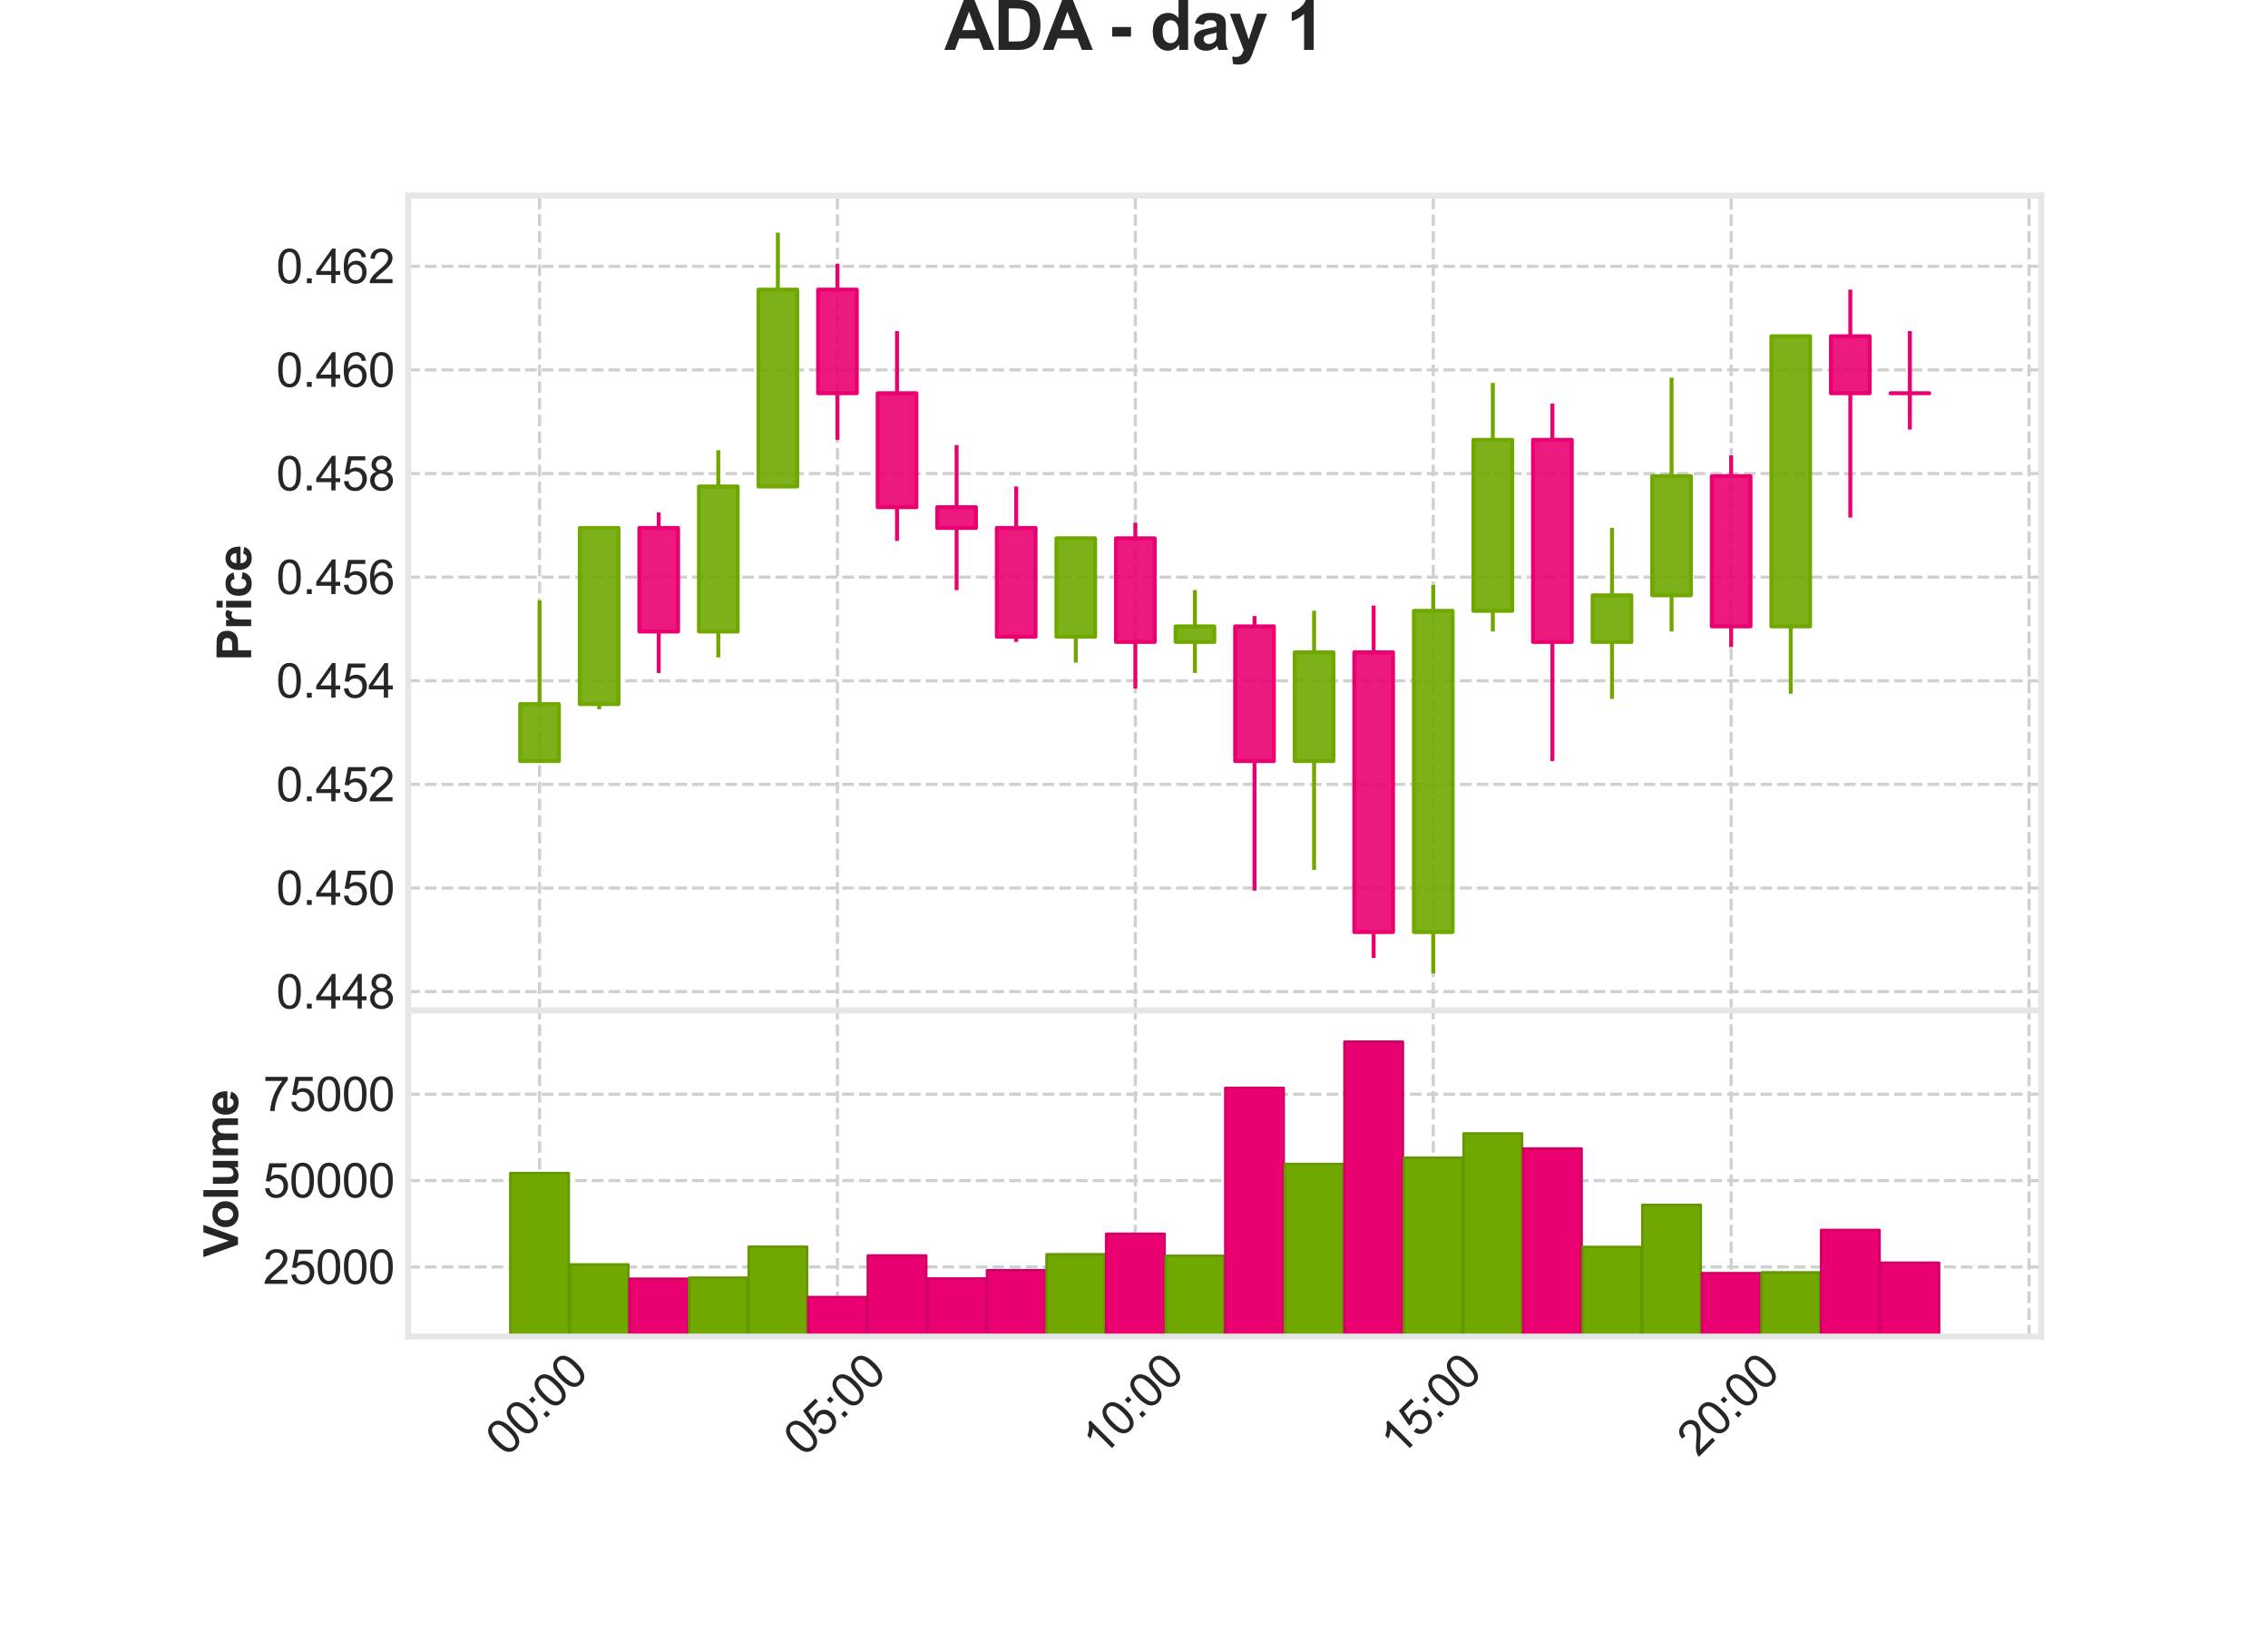 <?xml version="1.0" encoding="utf-8" standalone="no"?>
<!DOCTYPE svg PUBLIC "-//W3C//DTD SVG 1.1//EN"
  "http://www.w3.org/Graphics/SVG/1.1/DTD/svg11.dtd">
<svg xmlns:xlink="http://www.w3.org/1999/xlink" width="576pt" height="414pt" viewBox="0 0 576 414" xmlns="http://www.w3.org/2000/svg" version="1.1">
 <defs>
  <style type="text/css">*{stroke-linejoin: round; stroke-linecap: butt}</style>
 </defs>
 <g id="figure_1">
  <g id="patch_1">
   <path d="M 0 414 
L 576 414 
L 576 0 
L 0 0 
z
" style="fill: #ffffff"/>
  </g>
  <g id="axes_1">
   <g id="patch_2">
    <path d="M 103.68 256.68 
L 518.4 256.68 
L 518.4 49.68 
L 103.68 49.68 
z
" style="fill: #ffffff"/>
   </g>
   <g id="matplotlib.axis_1">
    <g id="xtick_1">
     <g id="line2d_1">
      <path d="M 137.032 256.68 
L 137.032 49.68 
" clip-path="url(#p20ae32acf5)" style="fill: none; stroke-dasharray: 2.96,1.28; stroke-dashoffset: 0; stroke: #d0d0d0; stroke-width: 0.8"/>
     </g>
     <g id="line2d_2"/>
    </g>
    <g id="xtick_2">
     <g id="line2d_3">
      <path d="M 212.687 256.68 
L 212.687 49.68 
" clip-path="url(#p20ae32acf5)" style="fill: none; stroke-dasharray: 2.96,1.28; stroke-dashoffset: 0; stroke: #d0d0d0; stroke-width: 0.8"/>
     </g>
     <g id="line2d_4"/>
    </g>
    <g id="xtick_3">
     <g id="line2d_5">
      <path d="M 288.343 256.68 
L 288.343 49.68 
" clip-path="url(#p20ae32acf5)" style="fill: none; stroke-dasharray: 2.96,1.28; stroke-dashoffset: 0; stroke: #d0d0d0; stroke-width: 0.8"/>
     </g>
     <g id="line2d_6"/>
    </g>
    <g id="xtick_4">
     <g id="line2d_7">
      <path d="M 363.999 256.68 
L 363.999 49.68 
" clip-path="url(#p20ae32acf5)" style="fill: none; stroke-dasharray: 2.96,1.28; stroke-dashoffset: 0; stroke: #d0d0d0; stroke-width: 0.8"/>
     </g>
     <g id="line2d_8"/>
    </g>
    <g id="xtick_5">
     <g id="line2d_9">
      <path d="M 439.655 256.68 
L 439.655 49.68 
" clip-path="url(#p20ae32acf5)" style="fill: none; stroke-dasharray: 2.96,1.28; stroke-dashoffset: 0; stroke: #d0d0d0; stroke-width: 0.8"/>
     </g>
     <g id="line2d_10"/>
    </g>
    <g id="xtick_6">
     <g id="line2d_11">
      <path d="M 515.311 256.68 
L 515.311 49.68 
" clip-path="url(#p20ae32acf5)" style="fill: none; stroke-dasharray: 2.96,1.28; stroke-dashoffset: 0; stroke: #d0d0d0; stroke-width: 0.8"/>
     </g>
     <g id="line2d_12"/>
    </g>
   </g>
   <g id="matplotlib.axis_2">
    <g id="ytick_1">
     <g id="line2d_13">
      <path d="M 103.68 251.877 
L 518.4 251.877 
" clip-path="url(#p20ae32acf5)" style="fill: none; stroke-dasharray: 2.96,1.28; stroke-dashoffset: 0; stroke: #d0d0d0; stroke-width: 0.8"/>
     </g>
     <g id="line2d_14"/>
     <g id="text_1">
      <!-- 0.448 -->
      <g style="fill: #262626" transform="translate(70.154 256.171) scale(0.12 -0.12)">
       <defs>
        <path id="ArialMT-30" d="M 266 2259 
Q 266 3072 433 3567 
Q 600 4063 929 4331 
Q 1259 4600 1759 4600 
Q 2128 4600 2406 4451 
Q 2684 4303 2865 4023 
Q 3047 3744 3150 3342 
Q 3253 2941 3253 2259 
Q 3253 1453 3087 958 
Q 2922 463 2592 192 
Q 2263 -78 1759 -78 
Q 1097 -78 719 397 
Q 266 969 266 2259 
z
M 844 2259 
Q 844 1131 1108 757 
Q 1372 384 1759 384 
Q 2147 384 2411 759 
Q 2675 1134 2675 2259 
Q 2675 3391 2411 3762 
Q 2147 4134 1753 4134 
Q 1366 4134 1134 3806 
Q 844 3388 844 2259 
z
" transform="scale(0.016)"/>
        <path id="ArialMT-2e" d="M 581 0 
L 581 641 
L 1222 641 
L 1222 0 
L 581 0 
z
" transform="scale(0.016)"/>
        <path id="ArialMT-34" d="M 2069 0 
L 2069 1097 
L 81 1097 
L 81 1613 
L 2172 4581 
L 2631 4581 
L 2631 1613 
L 3250 1613 
L 3250 1097 
L 2631 1097 
L 2631 0 
L 2069 0 
z
M 2069 1613 
L 2069 3678 
L 634 1613 
L 2069 1613 
z
" transform="scale(0.016)"/>
        <path id="ArialMT-38" d="M 1131 2484 
Q 781 2613 612 2850 
Q 444 3088 444 3419 
Q 444 3919 803 4259 
Q 1163 4600 1759 4600 
Q 2359 4600 2725 4251 
Q 3091 3903 3091 3403 
Q 3091 3084 2923 2848 
Q 2756 2613 2416 2484 
Q 2838 2347 3058 2040 
Q 3278 1734 3278 1309 
Q 3278 722 2862 322 
Q 2447 -78 1769 -78 
Q 1091 -78 675 323 
Q 259 725 259 1325 
Q 259 1772 486 2073 
Q 713 2375 1131 2484 
z
M 1019 3438 
Q 1019 3113 1228 2906 
Q 1438 2700 1772 2700 
Q 2097 2700 2305 2904 
Q 2513 3109 2513 3406 
Q 2513 3716 2298 3927 
Q 2084 4138 1766 4138 
Q 1444 4138 1231 3931 
Q 1019 3725 1019 3438 
z
M 838 1322 
Q 838 1081 952 856 
Q 1066 631 1291 507 
Q 1516 384 1775 384 
Q 2178 384 2440 643 
Q 2703 903 2703 1303 
Q 2703 1709 2433 1975 
Q 2163 2241 1756 2241 
Q 1359 2241 1098 1978 
Q 838 1716 838 1322 
z
" transform="scale(0.016)"/>
       </defs>
       <use xlink:href="#ArialMT-30"/>
       <use xlink:href="#ArialMT-2e" x="55.615"/>
       <use xlink:href="#ArialMT-34" x="83.398"/>
       <use xlink:href="#ArialMT-34" x="139.014"/>
       <use xlink:href="#ArialMT-38" x="194.629"/>
      </g>
     </g>
    </g>
    <g id="ytick_2">
     <g id="line2d_15">
      <path d="M 103.68 225.558 
L 518.4 225.558 
" clip-path="url(#p20ae32acf5)" style="fill: none; stroke-dasharray: 2.96,1.28; stroke-dashoffset: 0; stroke: #d0d0d0; stroke-width: 0.8"/>
     </g>
     <g id="line2d_16"/>
     <g id="text_2">
      <!-- 0.450 -->
      <g style="fill: #262626" transform="translate(70.154 229.852) scale(0.12 -0.12)">
       <defs>
        <path id="ArialMT-35" d="M 266 1200 
L 856 1250 
Q 922 819 1161 601 
Q 1400 384 1738 384 
Q 2144 384 2425 690 
Q 2706 997 2706 1503 
Q 2706 1984 2436 2262 
Q 2166 2541 1728 2541 
Q 1456 2541 1237 2417 
Q 1019 2294 894 2097 
L 366 2166 
L 809 4519 
L 3088 4519 
L 3088 3981 
L 1259 3981 
L 1013 2750 
Q 1425 3038 1878 3038 
Q 2478 3038 2890 2622 
Q 3303 2206 3303 1553 
Q 3303 931 2941 478 
Q 2500 -78 1738 -78 
Q 1113 -78 717 272 
Q 322 622 266 1200 
z
" transform="scale(0.016)"/>
       </defs>
       <use xlink:href="#ArialMT-30"/>
       <use xlink:href="#ArialMT-2e" x="55.615"/>
       <use xlink:href="#ArialMT-34" x="83.398"/>
       <use xlink:href="#ArialMT-35" x="139.014"/>
       <use xlink:href="#ArialMT-30" x="194.629"/>
      </g>
     </g>
    </g>
    <g id="ytick_3">
     <g id="line2d_17">
      <path d="M 103.68 199.238 
L 518.4 199.238 
" clip-path="url(#p20ae32acf5)" style="fill: none; stroke-dasharray: 2.96,1.28; stroke-dashoffset: 0; stroke: #d0d0d0; stroke-width: 0.8"/>
     </g>
     <g id="line2d_18"/>
     <g id="text_3">
      <!-- 0.452 -->
      <g style="fill: #262626" transform="translate(70.154 203.533) scale(0.12 -0.12)">
       <defs>
        <path id="ArialMT-32" d="M 3222 541 
L 3222 0 
L 194 0 
Q 188 203 259 391 
Q 375 700 629 1000 
Q 884 1300 1366 1694 
Q 2113 2306 2375 2664 
Q 2638 3022 2638 3341 
Q 2638 3675 2398 3904 
Q 2159 4134 1775 4134 
Q 1369 4134 1125 3890 
Q 881 3647 878 3216 
L 300 3275 
Q 359 3922 746 4261 
Q 1134 4600 1788 4600 
Q 2447 4600 2831 4234 
Q 3216 3869 3216 3328 
Q 3216 3053 3103 2787 
Q 2991 2522 2730 2228 
Q 2469 1934 1863 1422 
Q 1356 997 1212 845 
Q 1069 694 975 541 
L 3222 541 
z
" transform="scale(0.016)"/>
       </defs>
       <use xlink:href="#ArialMT-30"/>
       <use xlink:href="#ArialMT-2e" x="55.615"/>
       <use xlink:href="#ArialMT-34" x="83.398"/>
       <use xlink:href="#ArialMT-35" x="139.014"/>
       <use xlink:href="#ArialMT-32" x="194.629"/>
      </g>
     </g>
    </g>
    <g id="ytick_4">
     <g id="line2d_19">
      <path d="M 103.68 172.919 
L 518.4 172.919 
" clip-path="url(#p20ae32acf5)" style="fill: none; stroke-dasharray: 2.96,1.28; stroke-dashoffset: 0; stroke: #d0d0d0; stroke-width: 0.8"/>
     </g>
     <g id="line2d_20"/>
     <g id="text_4">
      <!-- 0.454 -->
      <g style="fill: #262626" transform="translate(70.154 177.214) scale(0.12 -0.12)">
       <use xlink:href="#ArialMT-30"/>
       <use xlink:href="#ArialMT-2e" x="55.615"/>
       <use xlink:href="#ArialMT-34" x="83.398"/>
       <use xlink:href="#ArialMT-35" x="139.014"/>
       <use xlink:href="#ArialMT-34" x="194.629"/>
      </g>
     </g>
    </g>
    <g id="ytick_5">
     <g id="line2d_21">
      <path d="M 103.68 146.6 
L 518.4 146.6 
" clip-path="url(#p20ae32acf5)" style="fill: none; stroke-dasharray: 2.96,1.28; stroke-dashoffset: 0; stroke: #d0d0d0; stroke-width: 0.8"/>
     </g>
     <g id="line2d_22"/>
     <g id="text_5">
      <!-- 0.456 -->
      <g style="fill: #262626" transform="translate(70.154 150.895) scale(0.12 -0.12)">
       <defs>
        <path id="ArialMT-36" d="M 3184 3459 
L 2625 3416 
Q 2550 3747 2413 3897 
Q 2184 4138 1850 4138 
Q 1581 4138 1378 3988 
Q 1113 3794 959 3422 
Q 806 3050 800 2363 
Q 1003 2672 1297 2822 
Q 1591 2972 1913 2972 
Q 2475 2972 2870 2558 
Q 3266 2144 3266 1488 
Q 3266 1056 3080 686 
Q 2894 316 2569 119 
Q 2244 -78 1831 -78 
Q 1128 -78 684 439 
Q 241 956 241 2144 
Q 241 3472 731 4075 
Q 1159 4600 1884 4600 
Q 2425 4600 2770 4297 
Q 3116 3994 3184 3459 
z
M 888 1484 
Q 888 1194 1011 928 
Q 1134 663 1356 523 
Q 1578 384 1822 384 
Q 2178 384 2434 671 
Q 2691 959 2691 1453 
Q 2691 1928 2437 2201 
Q 2184 2475 1800 2475 
Q 1419 2475 1153 2201 
Q 888 1928 888 1484 
z
" transform="scale(0.016)"/>
       </defs>
       <use xlink:href="#ArialMT-30"/>
       <use xlink:href="#ArialMT-2e" x="55.615"/>
       <use xlink:href="#ArialMT-34" x="83.398"/>
       <use xlink:href="#ArialMT-35" x="139.014"/>
       <use xlink:href="#ArialMT-36" x="194.629"/>
      </g>
     </g>
    </g>
    <g id="ytick_6">
     <g id="line2d_23">
      <path d="M 103.68 120.281 
L 518.4 120.281 
" clip-path="url(#p20ae32acf5)" style="fill: none; stroke-dasharray: 2.96,1.28; stroke-dashoffset: 0; stroke: #d0d0d0; stroke-width: 0.8"/>
     </g>
     <g id="line2d_24"/>
     <g id="text_6">
      <!-- 0.458 -->
      <g style="fill: #262626" transform="translate(70.154 124.576) scale(0.12 -0.12)">
       <use xlink:href="#ArialMT-30"/>
       <use xlink:href="#ArialMT-2e" x="55.615"/>
       <use xlink:href="#ArialMT-34" x="83.398"/>
       <use xlink:href="#ArialMT-35" x="139.014"/>
       <use xlink:href="#ArialMT-38" x="194.629"/>
      </g>
     </g>
    </g>
    <g id="ytick_7">
     <g id="line2d_25">
      <path d="M 103.68 93.962 
L 518.4 93.962 
" clip-path="url(#p20ae32acf5)" style="fill: none; stroke-dasharray: 2.96,1.28; stroke-dashoffset: 0; stroke: #d0d0d0; stroke-width: 0.8"/>
     </g>
     <g id="line2d_26"/>
     <g id="text_7">
      <!-- 0.460 -->
      <g style="fill: #262626" transform="translate(70.154 98.257) scale(0.12 -0.12)">
       <use xlink:href="#ArialMT-30"/>
       <use xlink:href="#ArialMT-2e" x="55.615"/>
       <use xlink:href="#ArialMT-34" x="83.398"/>
       <use xlink:href="#ArialMT-36" x="139.014"/>
       <use xlink:href="#ArialMT-30" x="194.629"/>
      </g>
     </g>
    </g>
    <g id="ytick_8">
     <g id="line2d_27">
      <path d="M 103.68 67.643 
L 518.4 67.643 
" clip-path="url(#p20ae32acf5)" style="fill: none; stroke-dasharray: 2.96,1.28; stroke-dashoffset: 0; stroke: #d0d0d0; stroke-width: 0.8"/>
     </g>
     <g id="line2d_28"/>
     <g id="text_8">
      <!-- 0.462 -->
      <g style="fill: #262626" transform="translate(70.154 71.937) scale(0.12 -0.12)">
       <use xlink:href="#ArialMT-30"/>
       <use xlink:href="#ArialMT-2e" x="55.615"/>
       <use xlink:href="#ArialMT-34" x="83.398"/>
       <use xlink:href="#ArialMT-36" x="139.014"/>
       <use xlink:href="#ArialMT-32" x="194.629"/>
      </g>
     </g>
    </g>
    <g id="text_9">
     <!-- Price -->
     <g style="fill: #262626" transform="translate(63.786 167.857) rotate(-90) scale(0.12 -0.12)">
      <defs>
       <path id="Arial-BoldMT-50" d="M 466 0 
L 466 4581 
L 1950 4581 
Q 2794 4581 3050 4513 
Q 3444 4409 3709 4064 
Q 3975 3719 3975 3172 
Q 3975 2750 3822 2462 
Q 3669 2175 3433 2011 
Q 3197 1847 2953 1794 
Q 2622 1728 1994 1728 
L 1391 1728 
L 1391 0 
L 466 0 
z
M 1391 3806 
L 1391 2506 
L 1897 2506 
Q 2444 2506 2628 2578 
Q 2813 2650 2917 2803 
Q 3022 2956 3022 3159 
Q 3022 3409 2875 3571 
Q 2728 3734 2503 3775 
Q 2338 3806 1838 3806 
L 1391 3806 
z
" transform="scale(0.016)"/>
       <path id="Arial-BoldMT-72" d="M 1300 0 
L 422 0 
L 422 3319 
L 1238 3319 
L 1238 2847 
Q 1447 3181 1614 3287 
Q 1781 3394 1994 3394 
Q 2294 3394 2572 3228 
L 2300 2463 
Q 2078 2606 1888 2606 
Q 1703 2606 1575 2504 
Q 1447 2403 1373 2137 
Q 1300 1872 1300 1025 
L 1300 0 
z
" transform="scale(0.016)"/>
       <path id="Arial-BoldMT-69" d="M 459 3769 
L 459 4581 
L 1338 4581 
L 1338 3769 
L 459 3769 
z
M 459 0 
L 459 3319 
L 1338 3319 
L 1338 0 
L 459 0 
z
" transform="scale(0.016)"/>
       <path id="Arial-BoldMT-63" d="M 3353 2338 
L 2488 2181 
Q 2444 2441 2289 2572 
Q 2134 2703 1888 2703 
Q 1559 2703 1364 2476 
Q 1169 2250 1169 1719 
Q 1169 1128 1367 884 
Q 1566 641 1900 641 
Q 2150 641 2309 783 
Q 2469 925 2534 1272 
L 3397 1125 
Q 3263 531 2881 228 
Q 2500 -75 1859 -75 
Q 1131 -75 698 384 
Q 266 844 266 1656 
Q 266 2478 700 2936 
Q 1134 3394 1875 3394 
Q 2481 3394 2839 3133 
Q 3197 2872 3353 2338 
z
" transform="scale(0.016)"/>
       <path id="Arial-BoldMT-65" d="M 2381 1056 
L 3256 909 
Q 3088 428 2723 176 
Q 2359 -75 1813 -75 
Q 947 -75 531 491 
Q 203 944 203 1634 
Q 203 2459 634 2926 
Q 1066 3394 1725 3394 
Q 2466 3394 2894 2905 
Q 3322 2416 3303 1406 
L 1103 1406 
Q 1113 1016 1316 798 
Q 1519 581 1822 581 
Q 2028 581 2168 693 
Q 2309 806 2381 1056 
z
M 2431 1944 
Q 2422 2325 2234 2523 
Q 2047 2722 1778 2722 
Q 1491 2722 1303 2513 
Q 1116 2303 1119 1944 
L 2431 1944 
z
" transform="scale(0.016)"/>
      </defs>
      <use xlink:href="#Arial-BoldMT-50"/>
      <use xlink:href="#Arial-BoldMT-72" x="66.699"/>
      <use xlink:href="#Arial-BoldMT-69" x="105.615"/>
      <use xlink:href="#Arial-BoldMT-63" x="133.398"/>
      <use xlink:href="#Arial-BoldMT-65" x="189.014"/>
     </g>
    </g>
   </g>
   <g id="PolyCollection_1">
    <path d="M 132.114 193.317 
L 132.114 178.841 
L 141.949 178.841 
L 141.949 193.317 
z
" clip-path="url(#p20ae32acf5)" style="fill: #70a800; fill-opacity: 0.9; stroke: #70a800"/>
    <path d="M 147.245 178.841 
L 147.245 134.099 
L 157.08 134.099 
L 157.08 178.841 
z
" clip-path="url(#p20ae32acf5)" style="fill: #70a800; fill-opacity: 0.9; stroke: #70a800"/>
    <path d="M 162.376 134.099 
L 162.376 160.418 
L 172.212 160.418 
L 172.212 134.099 
z
" clip-path="url(#p20ae32acf5)" style="fill: #ea0070; fill-opacity: 0.9; stroke: #ea0070"/>
    <path d="M 177.507 160.418 
L 177.507 123.571 
L 187.343 123.571 
L 187.343 160.418 
z
" clip-path="url(#p20ae32acf5)" style="fill: #70a800; fill-opacity: 0.9; stroke: #70a800"/>
    <path d="M 192.639 123.571 
L 192.639 73.565 
L 202.474 73.565 
L 202.474 123.571 
z
" clip-path="url(#p20ae32acf5)" style="fill: #70a800; fill-opacity: 0.9; stroke: #70a800"/>
    <path d="M 207.77 73.565 
L 207.77 99.884 
L 217.605 99.884 
L 217.605 73.565 
z
" clip-path="url(#p20ae32acf5)" style="fill: #ea0070; fill-opacity: 0.9; stroke: #ea0070"/>
    <path d="M 222.901 99.884 
L 222.901 128.835 
L 232.736 128.835 
L 232.736 99.884 
z
" clip-path="url(#p20ae32acf5)" style="fill: #ea0070; fill-opacity: 0.9; stroke: #ea0070"/>
    <path d="M 238.032 128.835 
L 238.032 134.099 
L 247.867 134.099 
L 247.867 128.835 
z
" clip-path="url(#p20ae32acf5)" style="fill: #ea0070; fill-opacity: 0.9; stroke: #ea0070"/>
    <path d="M 253.163 134.099 
L 253.163 161.734 
L 262.999 161.734 
L 262.999 134.099 
z
" clip-path="url(#p20ae32acf5)" style="fill: #ea0070; fill-opacity: 0.9; stroke: #ea0070"/>
    <path d="M 268.294 161.734 
L 268.294 136.731 
L 278.13 136.731 
L 278.13 161.734 
z
" clip-path="url(#p20ae32acf5)" style="fill: #70a800; fill-opacity: 0.9; stroke: #70a800"/>
    <path d="M 283.426 136.731 
L 283.426 163.05 
L 293.261 163.05 
L 293.261 136.731 
z
" clip-path="url(#p20ae32acf5)" style="fill: #ea0070; fill-opacity: 0.9; stroke: #ea0070"/>
    <path d="M 298.557 163.05 
L 298.557 159.102 
L 308.392 159.102 
L 308.392 163.05 
z
" clip-path="url(#p20ae32acf5)" style="fill: #70a800; fill-opacity: 0.9; stroke: #70a800"/>
    <path d="M 313.688 159.102 
L 313.688 193.317 
L 323.523 193.317 
L 323.523 159.102 
z
" clip-path="url(#p20ae32acf5)" style="fill: #ea0070; fill-opacity: 0.9; stroke: #ea0070"/>
    <path d="M 328.819 193.317 
L 328.819 165.682 
L 338.654 165.682 
L 338.654 193.317 
z
" clip-path="url(#p20ae32acf5)" style="fill: #70a800; fill-opacity: 0.9; stroke: #70a800"/>
    <path d="M 343.95 165.682 
L 343.95 236.743 
L 353.786 236.743 
L 353.786 165.682 
z
" clip-path="url(#p20ae32acf5)" style="fill: #ea0070; fill-opacity: 0.9; stroke: #ea0070"/>
    <path d="M 359.081 236.743 
L 359.081 155.154 
L 368.917 155.154 
L 368.917 236.743 
z
" clip-path="url(#p20ae32acf5)" style="fill: #70a800; fill-opacity: 0.9; stroke: #70a800"/>
    <path d="M 374.213 155.154 
L 374.213 111.727 
L 384.048 111.727 
L 384.048 155.154 
z
" clip-path="url(#p20ae32acf5)" style="fill: #70a800; fill-opacity: 0.9; stroke: #70a800"/>
    <path d="M 389.344 111.727 
L 389.344 163.05 
L 399.179 163.05 
L 399.179 111.727 
z
" clip-path="url(#p20ae32acf5)" style="fill: #ea0070; fill-opacity: 0.9; stroke: #ea0070"/>
    <path d="M 404.475 163.05 
L 404.475 151.206 
L 414.31 151.206 
L 414.31 163.05 
z
" clip-path="url(#p20ae32acf5)" style="fill: #70a800; fill-opacity: 0.9; stroke: #70a800"/>
    <path d="M 419.606 151.206 
L 419.606 120.939 
L 429.441 120.939 
L 429.441 151.206 
z
" clip-path="url(#p20ae32acf5)" style="fill: #70a800; fill-opacity: 0.9; stroke: #70a800"/>
    <path d="M 434.737 120.939 
L 434.737 159.102 
L 444.573 159.102 
L 444.573 120.939 
z
" clip-path="url(#p20ae32acf5)" style="fill: #ea0070; fill-opacity: 0.9; stroke: #ea0070"/>
    <path d="M 449.868 159.102 
L 449.868 85.408 
L 459.704 85.408 
L 459.704 159.102 
z
" clip-path="url(#p20ae32acf5)" style="fill: #70a800; fill-opacity: 0.9; stroke: #70a800"/>
    <path d="M 465 85.408 
L 465 99.884 
L 474.835 99.884 
L 474.835 85.408 
z
" clip-path="url(#p20ae32acf5)" style="fill: #ea0070; fill-opacity: 0.9; stroke: #ea0070"/>
    <path d="M 480.131 99.884 
L 480.131 99.884 
L 489.966 99.884 
L 489.966 99.884 
z
" clip-path="url(#p20ae32acf5)" style="fill: #ea0070; fill-opacity: 0.9; stroke: #ea0070"/>
   </g>
   <g id="LineCollection_1">
    <path d="M 137.032 193.317 
L 137.032 193.317 
" clip-path="url(#p20ae32acf5)" style="fill: none; stroke: #70a800"/>
    <path d="M 152.163 180.157 
L 152.163 178.841 
" clip-path="url(#p20ae32acf5)" style="fill: none; stroke: #70a800"/>
    <path d="M 167.294 170.945 
L 167.294 160.418 
" clip-path="url(#p20ae32acf5)" style="fill: none; stroke: #ea0070"/>
    <path d="M 182.425 166.998 
L 182.425 160.418 
" clip-path="url(#p20ae32acf5)" style="fill: none; stroke: #70a800"/>
    <path d="M 197.556 123.571 
L 197.556 123.571 
" clip-path="url(#p20ae32acf5)" style="fill: none; stroke: #70a800"/>
    <path d="M 212.687 111.727 
L 212.687 99.884 
" clip-path="url(#p20ae32acf5)" style="fill: none; stroke: #ea0070"/>
    <path d="M 227.819 137.389 
L 227.819 128.835 
" clip-path="url(#p20ae32acf5)" style="fill: none; stroke: #ea0070"/>
    <path d="M 242.95 149.89 
L 242.95 134.099 
" clip-path="url(#p20ae32acf5)" style="fill: none; stroke: #ea0070"/>
    <path d="M 258.081 163.05 
L 258.081 161.734 
" clip-path="url(#p20ae32acf5)" style="fill: none; stroke: #ea0070"/>
    <path d="M 273.212 168.314 
L 273.212 161.734 
" clip-path="url(#p20ae32acf5)" style="fill: none; stroke: #70a800"/>
    <path d="M 288.343 174.893 
L 288.343 163.05 
" clip-path="url(#p20ae32acf5)" style="fill: none; stroke: #ea0070"/>
    <path d="M 303.474 170.945 
L 303.474 163.05 
" clip-path="url(#p20ae32acf5)" style="fill: none; stroke: #70a800"/>
    <path d="M 318.606 226.216 
L 318.606 193.317 
" clip-path="url(#p20ae32acf5)" style="fill: none; stroke: #ea0070"/>
    <path d="M 333.737 220.952 
L 333.737 193.317 
" clip-path="url(#p20ae32acf5)" style="fill: none; stroke: #70a800"/>
    <path d="M 348.868 243.323 
L 348.868 236.743 
" clip-path="url(#p20ae32acf5)" style="fill: none; stroke: #ea0070"/>
    <path d="M 363.999 247.271 
L 363.999 236.743 
" clip-path="url(#p20ae32acf5)" style="fill: none; stroke: #70a800"/>
    <path d="M 379.13 160.418 
L 379.13 155.154 
" clip-path="url(#p20ae32acf5)" style="fill: none; stroke: #70a800"/>
    <path d="M 394.261 193.317 
L 394.261 163.05 
" clip-path="url(#p20ae32acf5)" style="fill: none; stroke: #ea0070"/>
    <path d="M 409.393 177.525 
L 409.393 163.05 
" clip-path="url(#p20ae32acf5)" style="fill: none; stroke: #70a800"/>
    <path d="M 424.524 160.418 
L 424.524 151.206 
" clip-path="url(#p20ae32acf5)" style="fill: none; stroke: #70a800"/>
    <path d="M 439.655 164.366 
L 439.655 159.102 
" clip-path="url(#p20ae32acf5)" style="fill: none; stroke: #ea0070"/>
    <path d="M 454.786 176.209 
L 454.786 159.102 
" clip-path="url(#p20ae32acf5)" style="fill: none; stroke: #70a800"/>
    <path d="M 469.917 131.467 
L 469.917 99.884 
" clip-path="url(#p20ae32acf5)" style="fill: none; stroke: #ea0070"/>
    <path d="M 485.048 109.095 
L 485.048 99.884 
" clip-path="url(#p20ae32acf5)" style="fill: none; stroke: #ea0070"/>
    <path d="M 137.032 152.522 
L 137.032 178.841 
" clip-path="url(#p20ae32acf5)" style="fill: none; stroke: #70a800"/>
    <path d="M 152.163 134.099 
L 152.163 134.099 
" clip-path="url(#p20ae32acf5)" style="fill: none; stroke: #70a800"/>
    <path d="M 167.294 130.151 
L 167.294 134.099 
" clip-path="url(#p20ae32acf5)" style="fill: none; stroke: #ea0070"/>
    <path d="M 182.425 114.359 
L 182.425 123.571 
" clip-path="url(#p20ae32acf5)" style="fill: none; stroke: #70a800"/>
    <path d="M 197.556 59.089 
L 197.556 73.565 
" clip-path="url(#p20ae32acf5)" style="fill: none; stroke: #70a800"/>
    <path d="M 212.687 66.985 
L 212.687 73.565 
" clip-path="url(#p20ae32acf5)" style="fill: none; stroke: #ea0070"/>
    <path d="M 227.819 84.092 
L 227.819 99.884 
" clip-path="url(#p20ae32acf5)" style="fill: none; stroke: #ea0070"/>
    <path d="M 242.95 113.043 
L 242.95 128.835 
" clip-path="url(#p20ae32acf5)" style="fill: none; stroke: #ea0070"/>
    <path d="M 258.081 123.571 
L 258.081 134.099 
" clip-path="url(#p20ae32acf5)" style="fill: none; stroke: #ea0070"/>
    <path d="M 273.212 136.731 
L 273.212 136.731 
" clip-path="url(#p20ae32acf5)" style="fill: none; stroke: #70a800"/>
    <path d="M 288.343 132.783 
L 288.343 136.731 
" clip-path="url(#p20ae32acf5)" style="fill: none; stroke: #ea0070"/>
    <path d="M 303.474 149.89 
L 303.474 159.102 
" clip-path="url(#p20ae32acf5)" style="fill: none; stroke: #70a800"/>
    <path d="M 318.606 156.47 
L 318.606 159.102 
" clip-path="url(#p20ae32acf5)" style="fill: none; stroke: #ea0070"/>
    <path d="M 333.737 155.154 
L 333.737 165.682 
" clip-path="url(#p20ae32acf5)" style="fill: none; stroke: #70a800"/>
    <path d="M 348.868 153.838 
L 348.868 165.682 
" clip-path="url(#p20ae32acf5)" style="fill: none; stroke: #ea0070"/>
    <path d="M 363.999 148.574 
L 363.999 155.154 
" clip-path="url(#p20ae32acf5)" style="fill: none; stroke: #70a800"/>
    <path d="M 379.13 97.252 
L 379.13 111.727 
" clip-path="url(#p20ae32acf5)" style="fill: none; stroke: #70a800"/>
    <path d="M 394.261 102.516 
L 394.261 111.727 
" clip-path="url(#p20ae32acf5)" style="fill: none; stroke: #ea0070"/>
    <path d="M 409.393 134.099 
L 409.393 151.206 
" clip-path="url(#p20ae32acf5)" style="fill: none; stroke: #70a800"/>
    <path d="M 424.524 95.936 
L 424.524 120.939 
" clip-path="url(#p20ae32acf5)" style="fill: none; stroke: #70a800"/>
    <path d="M 439.655 115.675 
L 439.655 120.939 
" clip-path="url(#p20ae32acf5)" style="fill: none; stroke: #ea0070"/>
    <path d="M 454.786 85.408 
L 454.786 85.408 
" clip-path="url(#p20ae32acf5)" style="fill: none; stroke: #70a800"/>
    <path d="M 469.917 73.565 
L 469.917 85.408 
" clip-path="url(#p20ae32acf5)" style="fill: none; stroke: #ea0070"/>
    <path d="M 485.048 84.092 
L 485.048 99.884 
" clip-path="url(#p20ae32acf5)" style="fill: none; stroke: #ea0070"/>
   </g>
   <g id="patch_3">
    <path d="M 103.68 256.68 
L 103.68 49.68 
" style="fill: none; stroke: #e6e6e6; stroke-width: 1.5; stroke-linejoin: miter; stroke-linecap: square"/>
   </g>
   <g id="patch_4">
    <path d="M 518.4 256.68 
L 518.4 49.68 
" style="fill: none; stroke: #e6e6e6; stroke-width: 1.5; stroke-linejoin: miter; stroke-linecap: square"/>
   </g>
   <g id="patch_5">
    <path d="M 103.68 256.68 
L 518.4 256.68 
" style="fill: none; stroke: #e6e6e6; stroke-width: 1.5; stroke-linejoin: miter; stroke-linecap: square"/>
   </g>
   <g id="patch_6">
    <path d="M 103.68 49.68 
L 518.4 49.68 
" style="fill: none; stroke: #e6e6e6; stroke-width: 1.5; stroke-linejoin: miter; stroke-linecap: square"/>
   </g>
  </g>
  <g id="axes_2">
   <g id="patch_7">
    <path d="M 103.68 339.48 
L 518.4 339.48 
L 518.4 256.68 
L 103.68 256.68 
z
" style="fill: #ffffff"/>
   </g>
   <g id="matplotlib.axis_3">
    <g id="xtick_7">
     <g id="line2d_29">
      <path d="M 137.032 339.48 
L 137.032 256.68 
" clip-path="url(#p029a838550)" style="fill: none; stroke-dasharray: 2.96,1.28; stroke-dashoffset: 0; stroke: #d0d0d0; stroke-width: 0.8"/>
     </g>
     <g id="line2d_30"/>
     <g id="text_10">
      <!-- 00:00 -->
      <g style="fill: #262626" transform="translate(128.609 370.285) rotate(-45) scale(0.12 -0.12)">
       <defs>
        <path id="ArialMT-3a" d="M 578 2678 
L 578 3319 
L 1219 3319 
L 1219 2678 
L 578 2678 
z
M 578 0 
L 578 641 
L 1219 641 
L 1219 0 
L 578 0 
z
" transform="scale(0.016)"/>
       </defs>
       <use xlink:href="#ArialMT-30"/>
       <use xlink:href="#ArialMT-30" x="55.615"/>
       <use xlink:href="#ArialMT-3a" x="111.23"/>
       <use xlink:href="#ArialMT-30" x="139.014"/>
       <use xlink:href="#ArialMT-30" x="194.629"/>
      </g>
     </g>
    </g>
    <g id="xtick_8">
     <g id="line2d_31">
      <path d="M 212.687 339.48 
L 212.687 256.68 
" clip-path="url(#p029a838550)" style="fill: none; stroke-dasharray: 2.96,1.28; stroke-dashoffset: 0; stroke: #d0d0d0; stroke-width: 0.8"/>
     </g>
     <g id="line2d_32"/>
     <g id="text_11">
      <!-- 05:00 -->
      <g style="fill: #262626" transform="translate(204.265 370.285) rotate(-45) scale(0.12 -0.12)">
       <use xlink:href="#ArialMT-30"/>
       <use xlink:href="#ArialMT-35" x="55.615"/>
       <use xlink:href="#ArialMT-3a" x="111.23"/>
       <use xlink:href="#ArialMT-30" x="139.014"/>
       <use xlink:href="#ArialMT-30" x="194.629"/>
      </g>
     </g>
    </g>
    <g id="xtick_9">
     <g id="line2d_33">
      <path d="M 288.343 339.48 
L 288.343 256.68 
" clip-path="url(#p029a838550)" style="fill: none; stroke-dasharray: 2.96,1.28; stroke-dashoffset: 0; stroke: #d0d0d0; stroke-width: 0.8"/>
     </g>
     <g id="line2d_34"/>
     <g id="text_12">
      <!-- 10:00 -->
      <g style="fill: #262626" transform="translate(279.921 370.285) rotate(-45) scale(0.12 -0.12)">
       <defs>
        <path id="ArialMT-31" d="M 2384 0 
L 1822 0 
L 1822 3584 
Q 1619 3391 1289 3197 
Q 959 3003 697 2906 
L 697 3450 
Q 1169 3672 1522 3987 
Q 1875 4303 2022 4600 
L 2384 4600 
L 2384 0 
z
" transform="scale(0.016)"/>
       </defs>
       <use xlink:href="#ArialMT-31"/>
       <use xlink:href="#ArialMT-30" x="55.615"/>
       <use xlink:href="#ArialMT-3a" x="111.23"/>
       <use xlink:href="#ArialMT-30" x="139.014"/>
       <use xlink:href="#ArialMT-30" x="194.629"/>
      </g>
     </g>
    </g>
    <g id="xtick_10">
     <g id="line2d_35">
      <path d="M 363.999 339.48 
L 363.999 256.68 
" clip-path="url(#p029a838550)" style="fill: none; stroke-dasharray: 2.96,1.28; stroke-dashoffset: 0; stroke: #d0d0d0; stroke-width: 0.8"/>
     </g>
     <g id="line2d_36"/>
     <g id="text_13">
      <!-- 15:00 -->
      <g style="fill: #262626" transform="translate(355.577 370.285) rotate(-45) scale(0.12 -0.12)">
       <use xlink:href="#ArialMT-31"/>
       <use xlink:href="#ArialMT-35" x="55.615"/>
       <use xlink:href="#ArialMT-3a" x="111.23"/>
       <use xlink:href="#ArialMT-30" x="139.014"/>
       <use xlink:href="#ArialMT-30" x="194.629"/>
      </g>
     </g>
    </g>
    <g id="xtick_11">
     <g id="line2d_37">
      <path d="M 439.655 339.48 
L 439.655 256.68 
" clip-path="url(#p029a838550)" style="fill: none; stroke-dasharray: 2.96,1.28; stroke-dashoffset: 0; stroke: #d0d0d0; stroke-width: 0.8"/>
     </g>
     <g id="line2d_38"/>
     <g id="text_14">
      <!-- 20:00 -->
      <g style="fill: #262626" transform="translate(431.233 370.285) rotate(-45) scale(0.12 -0.12)">
       <use xlink:href="#ArialMT-32"/>
       <use xlink:href="#ArialMT-30" x="55.615"/>
       <use xlink:href="#ArialMT-3a" x="111.23"/>
       <use xlink:href="#ArialMT-30" x="139.014"/>
       <use xlink:href="#ArialMT-30" x="194.629"/>
      </g>
     </g>
    </g>
    <g id="xtick_12">
     <g id="line2d_39">
      <path d="M 515.311 339.48 
L 515.311 256.68 
" clip-path="url(#p029a838550)" style="fill: none; stroke-dasharray: 2.96,1.28; stroke-dashoffset: 0; stroke: #d0d0d0; stroke-width: 0.8"/>
     </g>
     <g id="line2d_40"/>
    </g>
   </g>
   <g id="matplotlib.axis_4">
    <g id="ytick_9">
     <g id="line2d_41">
      <path d="M 103.68 321.817 
L 518.4 321.817 
" clip-path="url(#p029a838550)" style="fill: none; stroke-dasharray: 2.96,1.28; stroke-dashoffset: 0; stroke: #d0d0d0; stroke-width: 0.8"/>
     </g>
     <g id="line2d_42"/>
     <g id="text_15">
      <!-- 25000 -->
      <g style="fill: #262626" transform="translate(66.814 326.112) scale(0.12 -0.12)">
       <use xlink:href="#ArialMT-32"/>
       <use xlink:href="#ArialMT-35" x="55.615"/>
       <use xlink:href="#ArialMT-30" x="111.23"/>
       <use xlink:href="#ArialMT-30" x="166.846"/>
       <use xlink:href="#ArialMT-30" x="222.461"/>
      </g>
     </g>
    </g>
    <g id="ytick_10">
     <g id="line2d_43">
      <path d="M 103.68 299.867 
L 518.4 299.867 
" clip-path="url(#p029a838550)" style="fill: none; stroke-dasharray: 2.96,1.28; stroke-dashoffset: 0; stroke: #d0d0d0; stroke-width: 0.8"/>
     </g>
     <g id="line2d_44"/>
     <g id="text_16">
      <!-- 50000 -->
      <g style="fill: #262626" transform="translate(66.814 304.161) scale(0.12 -0.12)">
       <use xlink:href="#ArialMT-35"/>
       <use xlink:href="#ArialMT-30" x="55.615"/>
       <use xlink:href="#ArialMT-30" x="111.23"/>
       <use xlink:href="#ArialMT-30" x="166.846"/>
       <use xlink:href="#ArialMT-30" x="222.461"/>
      </g>
     </g>
    </g>
    <g id="ytick_11">
     <g id="line2d_45">
      <path d="M 103.68 277.916 
L 518.4 277.916 
" clip-path="url(#p029a838550)" style="fill: none; stroke-dasharray: 2.96,1.28; stroke-dashoffset: 0; stroke: #d0d0d0; stroke-width: 0.8"/>
     </g>
     <g id="line2d_46"/>
     <g id="text_17">
      <!-- 75000 -->
      <g style="fill: #262626" transform="translate(66.814 282.211) scale(0.12 -0.12)">
       <defs>
        <path id="ArialMT-37" d="M 303 3981 
L 303 4522 
L 3269 4522 
L 3269 4084 
Q 2831 3619 2401 2847 
Q 1972 2075 1738 1259 
Q 1569 684 1522 0 
L 944 0 
Q 953 541 1156 1306 
Q 1359 2072 1739 2783 
Q 2119 3494 2547 3981 
L 303 3981 
z
" transform="scale(0.016)"/>
       </defs>
       <use xlink:href="#ArialMT-37"/>
       <use xlink:href="#ArialMT-35" x="55.615"/>
       <use xlink:href="#ArialMT-30" x="111.23"/>
       <use xlink:href="#ArialMT-30" x="166.846"/>
       <use xlink:href="#ArialMT-30" x="222.461"/>
      </g>
     </g>
    </g>
    <g id="text_18">
     <!-- Volume -->
     <g style="fill: #262626" transform="translate(60.446 319.308) rotate(-90) scale(0.12 -0.12)">
      <defs>
       <path id="Arial-BoldMT-56" d="M 1634 0 
L -3 4581 
L 1000 4581 
L 2159 1191 
L 3281 4581 
L 4263 4581 
L 2622 0 
L 1634 0 
z
" transform="scale(0.016)"/>
       <path id="Arial-BoldMT-6f" d="M 256 1706 
Q 256 2144 472 2553 
Q 688 2963 1083 3178 
Q 1478 3394 1966 3394 
Q 2719 3394 3200 2905 
Q 3681 2416 3681 1669 
Q 3681 916 3195 420 
Q 2709 -75 1972 -75 
Q 1516 -75 1102 131 
Q 688 338 472 736 
Q 256 1134 256 1706 
z
M 1156 1659 
Q 1156 1166 1390 903 
Q 1625 641 1969 641 
Q 2313 641 2545 903 
Q 2778 1166 2778 1666 
Q 2778 2153 2545 2415 
Q 2313 2678 1969 2678 
Q 1625 2678 1390 2415 
Q 1156 2153 1156 1659 
z
" transform="scale(0.016)"/>
       <path id="Arial-BoldMT-6c" d="M 459 0 
L 459 4581 
L 1338 4581 
L 1338 0 
L 459 0 
z
" transform="scale(0.016)"/>
       <path id="Arial-BoldMT-75" d="M 2644 0 
L 2644 497 
Q 2463 231 2167 78 
Q 1872 -75 1544 -75 
Q 1209 -75 943 72 
Q 678 219 559 484 
Q 441 750 441 1219 
L 441 3319 
L 1319 3319 
L 1319 1794 
Q 1319 1094 1367 936 
Q 1416 778 1544 686 
Q 1672 594 1869 594 
Q 2094 594 2272 717 
Q 2450 841 2515 1023 
Q 2581 1206 2581 1919 
L 2581 3319 
L 3459 3319 
L 3459 0 
L 2644 0 
z
" transform="scale(0.016)"/>
       <path id="Arial-BoldMT-6d" d="M 394 3319 
L 1203 3319 
L 1203 2866 
Q 1638 3394 2238 3394 
Q 2556 3394 2790 3262 
Q 3025 3131 3175 2866 
Q 3394 3131 3647 3262 
Q 3900 3394 4188 3394 
Q 4553 3394 4806 3245 
Q 5059 3097 5184 2809 
Q 5275 2597 5275 2122 
L 5275 0 
L 4397 0 
L 4397 1897 
Q 4397 2391 4306 2534 
Q 4184 2722 3931 2722 
Q 3747 2722 3584 2609 
Q 3422 2497 3350 2280 
Q 3278 2063 3278 1594 
L 3278 0 
L 2400 0 
L 2400 1819 
Q 2400 2303 2353 2443 
Q 2306 2584 2207 2653 
Q 2109 2722 1941 2722 
Q 1738 2722 1575 2612 
Q 1413 2503 1342 2297 
Q 1272 2091 1272 1613 
L 1272 0 
L 394 0 
L 394 3319 
z
" transform="scale(0.016)"/>
      </defs>
      <use xlink:href="#Arial-BoldMT-56"/>
      <use xlink:href="#Arial-BoldMT-6f" x="59.324"/>
      <use xlink:href="#Arial-BoldMT-6c" x="120.408"/>
      <use xlink:href="#Arial-BoldMT-75" x="148.191"/>
      <use xlink:href="#Arial-BoldMT-6d" x="209.275"/>
      <use xlink:href="#Arial-BoldMT-65" x="298.191"/>
     </g>
    </g>
   </g>
   <g id="patch_8">
    <path d="M 129.617 343.767 
L 144.446 343.767 
L 144.446 297.965 
L 129.617 297.965 
z
" clip-path="url(#p029a838550)" style="fill: #70a800; stroke: #659700; stroke-width: 0.65; stroke-linejoin: miter"/>
   </g>
   <g id="patch_9">
    <path d="M 144.749 343.767 
L 159.577 343.767 
L 159.577 321.177 
L 144.749 321.177 
z
" clip-path="url(#p029a838550)" style="fill: #70a800; stroke: #659700; stroke-width: 0.65; stroke-linejoin: miter"/>
   </g>
   <g id="patch_10">
    <path d="M 159.88 343.767 
L 174.708 343.767 
L 174.708 324.81 
L 159.88 324.81 
z
" clip-path="url(#p029a838550)" style="fill: #ea0070; stroke: #d30065; stroke-width: 0.65; stroke-linejoin: miter"/>
   </g>
   <g id="patch_11">
    <path d="M 175.011 343.767 
L 189.839 343.767 
L 189.839 324.549 
L 175.011 324.549 
z
" clip-path="url(#p029a838550)" style="fill: #70a800; stroke: #659700; stroke-width: 0.65; stroke-linejoin: miter"/>
   </g>
   <g id="patch_12">
    <path d="M 190.142 343.767 
L 204.971 343.767 
L 204.971 316.679 
L 190.142 316.679 
z
" clip-path="url(#p029a838550)" style="fill: #70a800; stroke: #659700; stroke-width: 0.65; stroke-linejoin: miter"/>
   </g>
   <g id="patch_13">
    <path d="M 205.273 343.767 
L 220.102 343.767 
L 220.102 329.476 
L 205.273 329.476 
z
" clip-path="url(#p029a838550)" style="fill: #ea0070; stroke: #d30065; stroke-width: 0.65; stroke-linejoin: miter"/>
   </g>
   <g id="patch_14">
    <path d="M 220.404 343.767 
L 235.233 343.767 
L 235.233 318.908 
L 220.404 318.908 
z
" clip-path="url(#p029a838550)" style="fill: #ea0070; stroke: #d30065; stroke-width: 0.65; stroke-linejoin: miter"/>
   </g>
   <g id="patch_15">
    <path d="M 235.535 343.767 
L 250.364 343.767 
L 250.364 324.75 
L 235.535 324.75 
z
" clip-path="url(#p029a838550)" style="fill: #ea0070; stroke: #d30065; stroke-width: 0.65; stroke-linejoin: miter"/>
   </g>
   <g id="patch_16">
    <path d="M 250.667 343.767 
L 265.495 343.767 
L 265.495 322.654 
L 250.667 322.654 
z
" clip-path="url(#p029a838550)" style="fill: #ea0070; stroke: #d30065; stroke-width: 0.65; stroke-linejoin: miter"/>
   </g>
   <g id="patch_17">
    <path d="M 265.798 343.767 
L 280.626 343.767 
L 280.626 318.602 
L 265.798 318.602 
z
" clip-path="url(#p029a838550)" style="fill: #70a800; stroke: #659700; stroke-width: 0.65; stroke-linejoin: miter"/>
   </g>
   <g id="patch_18">
    <path d="M 280.929 343.767 
L 295.758 343.767 
L 295.758 313.4 
L 280.929 313.4 
z
" clip-path="url(#p029a838550)" style="fill: #ea0070; stroke: #d30065; stroke-width: 0.65; stroke-linejoin: miter"/>
   </g>
   <g id="patch_19">
    <path d="M 296.06 343.767 
L 310.889 343.767 
L 310.889 318.982 
L 296.06 318.982 
z
" clip-path="url(#p029a838550)" style="fill: #70a800; stroke: #659700; stroke-width: 0.65; stroke-linejoin: miter"/>
   </g>
   <g id="patch_20">
    <path d="M 311.191 343.767 
L 326.02 343.767 
L 326.02 276.34 
L 311.191 276.34 
z
" clip-path="url(#p029a838550)" style="fill: #ea0070; stroke: #d30065; stroke-width: 0.65; stroke-linejoin: miter"/>
   </g>
   <g id="patch_21">
    <path d="M 326.322 343.767 
L 341.151 343.767 
L 341.151 295.668 
L 326.322 295.668 
z
" clip-path="url(#p029a838550)" style="fill: #70a800; stroke: #659700; stroke-width: 0.65; stroke-linejoin: miter"/>
   </g>
   <g id="patch_22">
    <path d="M 341.454 343.767 
L 356.282 343.767 
L 356.282 264.597 
L 341.454 264.597 
z
" clip-path="url(#p029a838550)" style="fill: #ea0070; stroke: #d30065; stroke-width: 0.65; stroke-linejoin: miter"/>
   </g>
   <g id="patch_23">
    <path d="M 356.585 343.767 
L 371.413 343.767 
L 371.413 294.076 
L 356.585 294.076 
z
" clip-path="url(#p029a838550)" style="fill: #70a800; stroke: #659700; stroke-width: 0.65; stroke-linejoin: miter"/>
   </g>
   <g id="patch_24">
    <path d="M 371.716 343.767 
L 386.545 343.767 
L 386.545 287.911 
L 371.716 287.911 
z
" clip-path="url(#p029a838550)" style="fill: #70a800; stroke: #659700; stroke-width: 0.65; stroke-linejoin: miter"/>
   </g>
   <g id="patch_25">
    <path d="M 386.847 343.767 
L 401.676 343.767 
L 401.676 291.729 
L 386.847 291.729 
z
" clip-path="url(#p029a838550)" style="fill: #ea0070; stroke: #d30065; stroke-width: 0.65; stroke-linejoin: miter"/>
   </g>
   <g id="patch_26">
    <path d="M 401.978 343.767 
L 416.807 343.767 
L 416.807 316.74 
L 401.978 316.74 
z
" clip-path="url(#p029a838550)" style="fill: #70a800; stroke: #659700; stroke-width: 0.65; stroke-linejoin: miter"/>
   </g>
   <g id="patch_27">
    <path d="M 417.109 343.767 
L 431.938 343.767 
L 431.938 306.048 
L 417.109 306.048 
z
" clip-path="url(#p029a838550)" style="fill: #70a800; stroke: #659700; stroke-width: 0.65; stroke-linejoin: miter"/>
   </g>
   <g id="patch_28">
    <path d="M 432.241 343.767 
L 447.069 343.767 
L 447.069 323.391 
L 432.241 323.391 
z
" clip-path="url(#p029a838550)" style="fill: #ea0070; stroke: #d30065; stroke-width: 0.65; stroke-linejoin: miter"/>
   </g>
   <g id="patch_29">
    <path d="M 447.372 343.767 
L 462.2 343.767 
L 462.2 323.198 
L 447.372 323.198 
z
" clip-path="url(#p029a838550)" style="fill: #70a800; stroke: #659700; stroke-width: 0.65; stroke-linejoin: miter"/>
   </g>
   <g id="patch_30">
    <path d="M 462.503 343.767 
L 477.331 343.767 
L 477.331 312.423 
L 462.503 312.423 
z
" clip-path="url(#p029a838550)" style="fill: #ea0070; stroke: #d30065; stroke-width: 0.65; stroke-linejoin: miter"/>
   </g>
   <g id="patch_31">
    <path d="M 477.634 343.767 
L 492.463 343.767 
L 492.463 320.756 
L 477.634 320.756 
z
" clip-path="url(#p029a838550)" style="fill: #ea0070; stroke: #d30065; stroke-width: 0.65; stroke-linejoin: miter"/>
   </g>
   <g id="patch_32">
    <path d="M 103.68 339.48 
L 103.68 256.68 
" style="fill: none; stroke: #e6e6e6; stroke-width: 1.5; stroke-linejoin: miter; stroke-linecap: square"/>
   </g>
   <g id="patch_33">
    <path d="M 518.4 339.48 
L 518.4 256.68 
" style="fill: none; stroke: #e6e6e6; stroke-width: 1.5; stroke-linejoin: miter; stroke-linecap: square"/>
   </g>
   <g id="patch_34">
    <path d="M 103.68 339.48 
L 518.4 339.48 
" style="fill: none; stroke: #e6e6e6; stroke-width: 1.5; stroke-linejoin: miter; stroke-linecap: square"/>
   </g>
   <g id="patch_35">
    <path d="M 103.68 256.68 
L 518.4 256.68 
" style="fill: none; stroke: #e6e6e6; stroke-width: 1.5; stroke-linejoin: miter; stroke-linecap: square"/>
   </g>
  </g>
  <g id="text_19">
   <!-- ADA - day 1 -->
   <g style="fill: #262626" transform="translate(239.836 12.672) scale(0.173 -0.173)">
    <defs>
     <path id="Arial-BoldMT-41" d="M 4597 0 
L 3591 0 
L 3191 1041 
L 1359 1041 
L 981 0 
L 0 0 
L 1784 4581 
L 2763 4581 
L 4597 0 
z
M 2894 1813 
L 2263 3513 
L 1644 1813 
L 2894 1813 
z
" transform="scale(0.016)"/>
     <path id="Arial-BoldMT-44" d="M 463 4581 
L 2153 4581 
Q 2725 4581 3025 4494 
Q 3428 4375 3715 4072 
Q 4003 3769 4153 3330 
Q 4303 2891 4303 2247 
Q 4303 1681 4163 1272 
Q 3991 772 3672 463 
Q 3431 228 3022 97 
Q 2716 0 2203 0 
L 463 0 
L 463 4581 
z
M 1388 3806 
L 1388 772 
L 2078 772 
Q 2466 772 2638 816 
Q 2863 872 3011 1006 
Q 3159 1141 3253 1448 
Q 3347 1756 3347 2288 
Q 3347 2819 3253 3103 
Q 3159 3388 2990 3547 
Q 2822 3706 2563 3763 
Q 2369 3806 1803 3806 
L 1388 3806 
z
" transform="scale(0.016)"/>
     <path id="Arial-BoldMT-20" transform="scale(0.016)"/>
     <path id="Arial-BoldMT-2d" d="M 359 1222 
L 359 2100 
L 2084 2100 
L 2084 1222 
L 359 1222 
z
" transform="scale(0.016)"/>
     <path id="Arial-BoldMT-64" d="M 3503 0 
L 2688 0 
L 2688 488 
Q 2484 203 2207 64 
Q 1931 -75 1650 -75 
Q 1078 -75 670 386 
Q 263 847 263 1672 
Q 263 2516 659 2955 
Q 1056 3394 1663 3394 
Q 2219 3394 2625 2931 
L 2625 4581 
L 3503 4581 
L 3503 0 
z
M 1159 1731 
Q 1159 1200 1306 963 
Q 1519 619 1900 619 
Q 2203 619 2415 876 
Q 2628 1134 2628 1647 
Q 2628 2219 2422 2470 
Q 2216 2722 1894 2722 
Q 1581 2722 1370 2473 
Q 1159 2225 1159 1731 
z
" transform="scale(0.016)"/>
     <path id="Arial-BoldMT-61" d="M 1116 2306 
L 319 2450 
Q 453 2931 781 3162 
Q 1109 3394 1756 3394 
Q 2344 3394 2631 3255 
Q 2919 3116 3036 2902 
Q 3153 2688 3153 2116 
L 3144 1091 
Q 3144 653 3186 445 
Q 3228 238 3344 0 
L 2475 0 
Q 2441 88 2391 259 
Q 2369 338 2359 363 
Q 2134 144 1878 34 
Q 1622 -75 1331 -75 
Q 819 -75 523 203 
Q 228 481 228 906 
Q 228 1188 362 1408 
Q 497 1628 739 1745 
Q 981 1863 1438 1950 
Q 2053 2066 2291 2166 
L 2291 2253 
Q 2291 2506 2166 2614 
Q 2041 2722 1694 2722 
Q 1459 2722 1328 2630 
Q 1197 2538 1116 2306 
z
M 2291 1594 
Q 2122 1538 1756 1459 
Q 1391 1381 1278 1306 
Q 1106 1184 1106 997 
Q 1106 813 1243 678 
Q 1381 544 1594 544 
Q 1831 544 2047 700 
Q 2206 819 2256 991 
Q 2291 1103 2291 1419 
L 2291 1594 
z
" transform="scale(0.016)"/>
     <path id="Arial-BoldMT-79" d="M 44 3319 
L 978 3319 
L 1772 963 
L 2547 3319 
L 3456 3319 
L 2284 125 
L 2075 -453 
Q 1959 -744 1854 -897 
Q 1750 -1050 1614 -1145 
Q 1478 -1241 1279 -1294 
Q 1081 -1347 831 -1347 
Q 578 -1347 334 -1294 
L 256 -606 
Q 463 -647 628 -647 
Q 934 -647 1081 -467 
Q 1228 -288 1306 -9 
L 44 3319 
z
" transform="scale(0.016)"/>
     <path id="Arial-BoldMT-31" d="M 2519 0 
L 1641 0 
L 1641 3309 
Q 1159 2859 506 2644 
L 506 3441 
Q 850 3553 1253 3867 
Q 1656 4181 1806 4600 
L 2519 4600 
L 2519 0 
z
" transform="scale(0.016)"/>
    </defs>
    <use xlink:href="#Arial-BoldMT-41"/>
    <use xlink:href="#Arial-BoldMT-44" x="72.217"/>
    <use xlink:href="#Arial-BoldMT-41" x="144.434"/>
    <use xlink:href="#Arial-BoldMT-20" x="212.9"/>
    <use xlink:href="#Arial-BoldMT-2d" x="240.684"/>
    <use xlink:href="#Arial-BoldMT-20" x="273.984"/>
    <use xlink:href="#Arial-BoldMT-64" x="301.768"/>
    <use xlink:href="#Arial-BoldMT-61" x="362.852"/>
    <use xlink:href="#Arial-BoldMT-79" x="418.467"/>
    <use xlink:href="#Arial-BoldMT-20" x="474.082"/>
    <use xlink:href="#Arial-BoldMT-31" x="501.865"/>
   </g>
  </g>
 </g>
 <defs>
  <clipPath id="p20ae32acf5">
   <rect x="103.68" y="49.68" width="414.72" height="207"/>
  </clipPath>
  <clipPath id="p029a838550">
   <rect x="103.68" y="256.68" width="414.72" height="82.8"/>
  </clipPath>
 </defs>
</svg>
